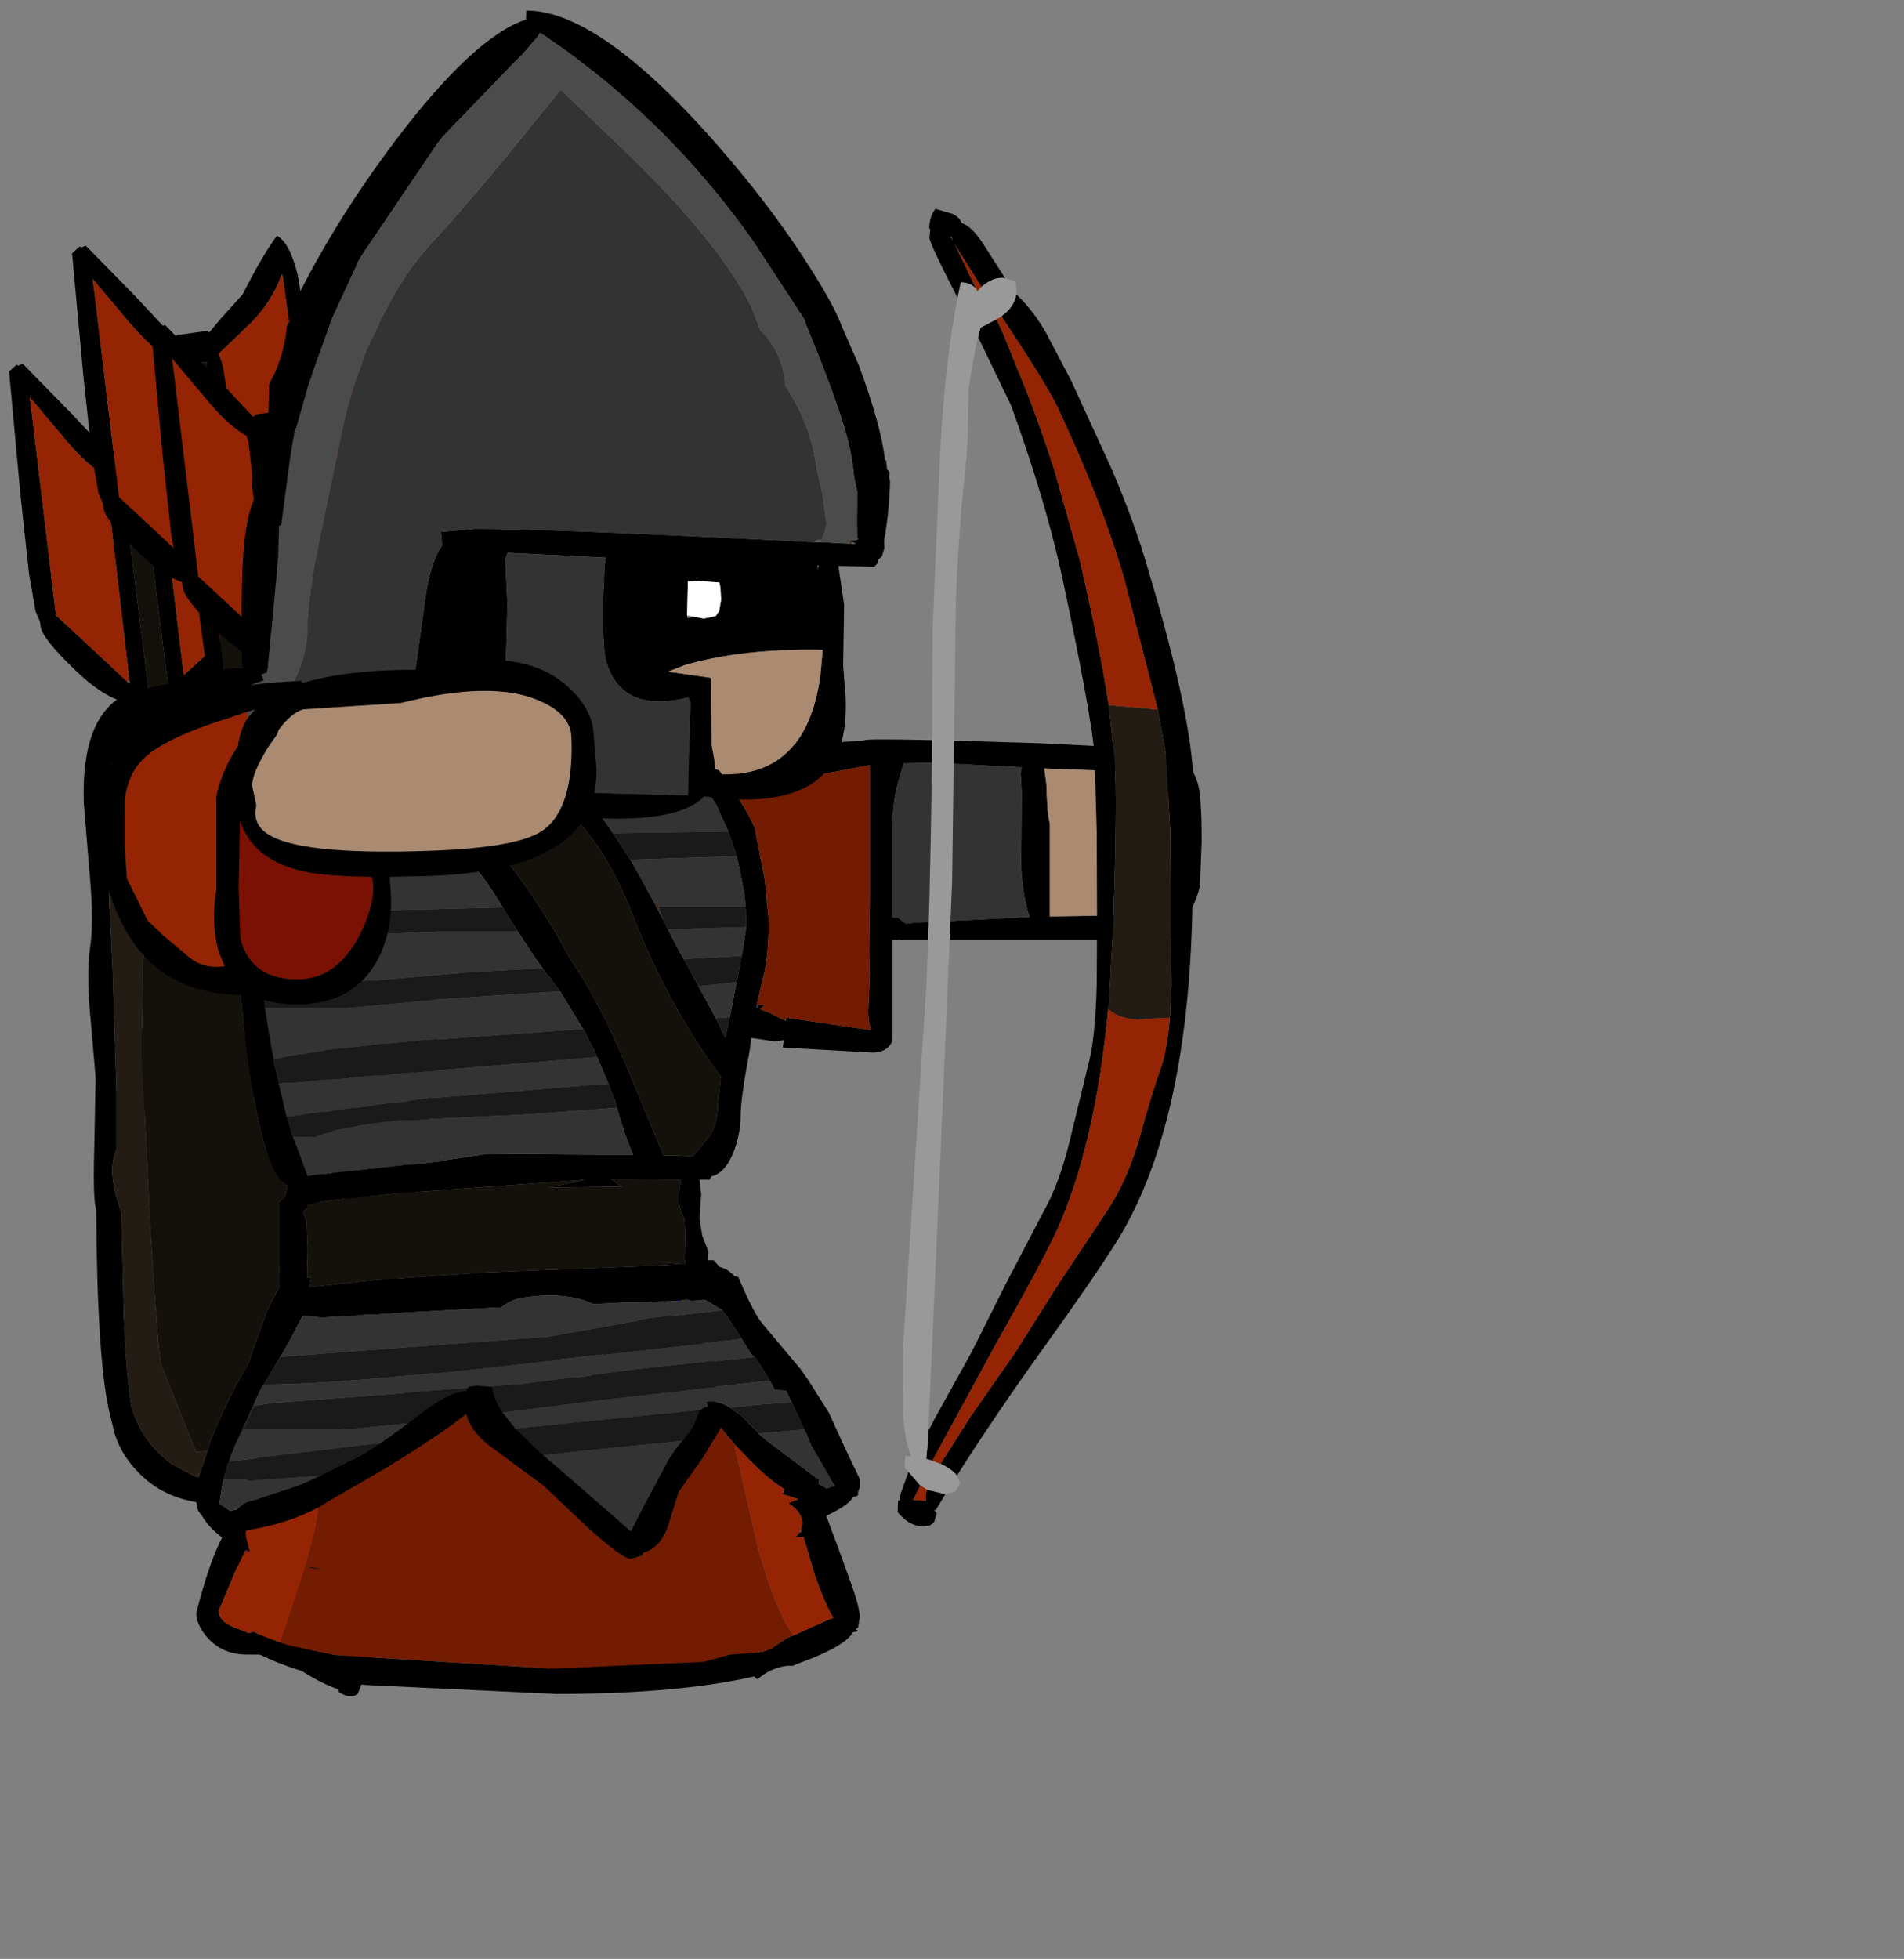 <?xml version="1.0" encoding="UTF-8" standalone="no"?>
<svg xmlns:ffdec="https://www.free-decompiler.com/flash" xmlns:xlink="http://www.w3.org/1999/xlink" ffdec:objectType="frame" height="174.1px" width="169.3px" xmlns="http://www.w3.org/2000/svg">
  <rect width="100%" height="100%" fill="#808080" stroke="none"/>
  <g transform="matrix(1.0, 0.0, 0.0, 1.0, 45.8, 152.85)">
    <use ffdec:characterId="201" height="34.0" transform="matrix(1.0, 0.0, 0.0, 1.0, -24.7, -36.1)" width="46.45" xlink:href="#shape0"/>
    <use ffdec:characterId="202" height="88.5" transform="matrix(-0.738, 0.104, -0.139, -0.99, -13.204, -35.472)" width="27.5" xlink:href="#shape1"/>
    <use ffdec:characterId="202" height="88.5" transform="matrix(-0.738, 0.104, -0.139, -0.99, -7.604, -45.972)" width="27.5" xlink:href="#shape1"/>
    <use ffdec:characterId="202" height="88.5" transform="matrix(-0.738, 0.104, -0.139, -0.99, -0.554, -38.922)" width="27.5" xlink:href="#shape1"/>
    <use ffdec:characterId="203" height="91.55" transform="matrix(1.0, 0.0, 0.0, 1.0, -38.35, -93.85)" width="99.4" xlink:href="#shape2"/>
    <use ffdec:characterId="204" height="71.65" transform="matrix(0.999, 0.026, -0.026, 0.999, -35.022, -152.849)" width="69.5" xlink:href="#shape3"/>
    <use ffdec:characterId="352" height="117.95" transform="matrix(0.992, 0.033, -0.033, 0.992, 36.879, -134.307)" width="25.6" xlink:href="#shape4"/>
    <use ffdec:characterId="207" height="44.45" transform="matrix(-0.036, -0.993, 0.993, -0.036, -36.17, -62.975)" width="30.15" xlink:href="#shape5"/>
  </g>
  <defs>
    <g id="shape0" transform="matrix(1.0, 0.0, 0.0, 1.0, 29.45, 30.75)">
      <path d="M9.0 -1.05 L5.85 -1.1 4.45 -1.1 4.5 -15.45 11.75 -16.5 12.45 -16.6 12.5 -14.45 Q12.55 -13.2 12.95 -11.05 L13.5 -7.7 13.6 -5.2 Q11.5 -5.55 10.65 -4.2 L9.0 -1.4 9.0 -1.05 M-24.4 -1.9 Q-27.7 -5.3 -27.05 -9.25 L-26.75 -11.15 Q-23.95 -10.75 -18.35 -12.85 -13.25 -14.75 -12.4 -15.5 L-12.3 -15.4 -10.45 -13.35 Q-9.0 -11.9 -7.65 -11.35 L-9.6 -10.0 Q-10.1 -9.5 -11.9 -8.3 L-14.2 -6.7 Q-14.7 -6.2 -16.05 -5.45 -17.55 -4.75 -18.0 -4.3 L-18.55 -3.65 Q-19.8 -4.7 -21.7 -4.1 L-23.9 -2.7 -24.35 -1.95 -24.4 -1.9 M10.5 -1.05 L13.2 -2.85 14.0 -0.95 10.5 -1.05 M-24.15 -1.65 L-24.15 -1.85 -21.65 -1.55 -20.0 -1.9 Q-19.95 -1.05 -20.2 0.4 L-20.4 0.9 Q-23.2 -0.7 -24.15 -1.65" fill="#372c22" fill-rule="evenodd" stroke="none"/>
      <path d="M12.95 -26.5 Q12.9 -23.45 13.5 -20.7 13.9 -18.95 14.5 -17.65 14.4 -14.35 15.15 -10.65 16.0 -6.45 16.0 -4.15 L16.0 -2.5 16.2 -2.15 Q17.0 -0.8 17.0 0.1 L16.85 1.0 14.95 1.1 -1.0 1.75 Q-1.45 0.85 -2.25 0.25 L-2.1 0.1 -2.3 -0.65 -2.5 -2.2 Q-2.5 -7.45 -1.75 -12.35 L-2.0 -12.1 Q-3.15 -10.95 -10.25 -6.35 L-13.55 -3.65 Q-15.4 -2.4 -17.55 -2.05 -17.3 -0.3 -18.75 3.05 -19.45 3.55 -20.45 2.85 L-20.45 2.65 Q-22.7 1.9 -26.2 -0.7 -29.15 -3.65 -29.45 -8.95 -29.6 -12.5 -28.75 -14.35 L-28.7 -15.0 -28.6 -15.4 -28.85 -15.65 -28.6 -15.7 -28.15 -17.65 -26.9 -18.3 -26.3 -18.3 -24.75 -18.95 -22.7 -19.4 Q-19.2 -20.1 -17.0 -22.3 L-15.95 -22.65 Q-12.55 -25.45 -9.55 -26.65 -3.2 -29.1 1.3 -24.6 L1.55 -24.35 Q3.4 -28.25 5.9 -29.95 8.6 -31.75 10.8 -29.6 L12.95 -26.5 M9.0 -1.4 L10.65 -4.2 Q11.5 -5.55 13.6 -5.2 L13.5 -7.7 12.95 -11.05 Q12.55 -13.2 12.5 -14.45 L12.45 -16.6 11.75 -16.5 4.5 -15.45 4.45 -1.1 5.85 -1.1 9.0 -1.05 9.05 -1.05 9.35 -1.05 9.0 -1.4 M10.5 -1.05 L14.0 -0.95 13.2 -2.85 10.5 -1.05 M-12.4 -15.5 Q-13.25 -14.75 -18.35 -12.85 -23.95 -10.75 -26.75 -11.15 L-27.05 -9.25 Q-27.7 -5.3 -24.4 -1.9 L-24.15 -1.65 Q-23.2 -0.7 -20.4 0.9 -20.35 0.85 -20.25 0.95 L-20.2 0.4 Q-19.95 -1.05 -20.0 -1.9 L-21.65 -1.55 -24.15 -1.85 Q-24.25 -1.85 -24.35 -1.95 L-23.9 -2.7 -21.7 -4.1 Q-19.8 -4.7 -18.55 -3.65 L-18.0 -4.3 Q-17.55 -4.75 -16.05 -5.45 -14.7 -6.2 -14.2 -6.7 L-11.9 -8.3 Q-10.1 -9.5 -9.6 -10.0 L-7.65 -11.35 Q-9.0 -11.9 -10.45 -13.35 L-12.3 -15.4 -12.35 -15.55 -12.4 -15.5" fill="#000000" fill-rule="evenodd" stroke="none"/>
      <path d="M9.0 -1.05 L9.0 -1.4 9.05 -1.05 9.0 -1.05" fill="#5b6171" fill-rule="evenodd" stroke="none"/>
    </g>
    <g id="shape1" transform="matrix(1.0, 0.0, 0.0, 1.0, 13.75, 44.25)">
      <path d="M-3.2 -19.55 L-3.2 -19.6 -3.25 -23.1 -3.1 -26.95 Q-2.6 -29.85 -0.75 -30.25 3.5 -30.5 3.95 -27.2 L4.25 -22.2 4.25 -19.0 7.75 -18.45 Q7.25 -22.15 4.7 -28.55 L0.3 -39.25 Q-2.05 -35.85 -4.35 -29.4 L-7.7 -19.0 -4.25 -19.25 -3.2 -19.15 -3.15 -19.15 -3.2 -19.55 M1.45 -27.75 L1.25 -28.2 Q-1.95 -26.7 -1.7 -23.4 L-1.25 -20.45 -1.1 -18.75 2.45 -18.75 2.55 -18.85 1.95 -21.9 Q1.55 -24.75 1.75 -27.5 L1.45 -27.75 M5.45 -32.3 Q10.25 -20.5 10.25 -17.85 L10.0 -16.25 Q9.65 -15.75 8.5 -15.75 6.95 -15.75 5.35 -16.75 L4.25 -17.4 4.25 -17.25 3.6 -16.9 3.85 -13.65 3.75 -7.75 3.8 -1.2 3.75 3.5 3.7 13.05 Q6.45 13.4 9.8 16.55 13.25 19.8 13.25 20.9 L13.25 21.35 13.6 22.3 13.75 25.65 13.45 32.75 12.75 43.75 11.75 44.25 11.6 44.15 11.0 44.25 6.05 39.25 2.1 35.05 1.75 35.25 -1.95 35.25 -2.1 35.1 -2.1 35.05 -3.65 36.1 -6.7 38.0 Q-9.9 41.4 -11.75 42.75 -13.15 42.0 -13.55 39.05 L-13.75 34.15 Q-13.25 26.3 -13.25 22.55 -13.9 19.85 -10.6 16.95 -7.4 14.1 -2.85 13.35 L-2.75 4.75 -2.8 -1.45 -2.75 -7.7 -2.9 -13.9 -2.7 -16.75 -2.95 -16.75 -3.1 -16.9 -3.25 -17.55 -5.05 -17.1 -7.0 -16.75 Q-9.3 -16.75 -9.75 -17.85 L-9.75 -19.15 Q-9.75 -22.95 -4.9 -33.75 -1.05 -42.3 0.25 -44.25 1.15 -42.8 5.45 -32.3 M1.85 -16.75 L-0.85 -16.75 -0.65 -13.65 -0.75 -7.75 Q-0.65 -5.45 -0.7 -1.2 L-0.75 3.5 -0.85 15.2 Q-1.0 26.05 -1.35 32.5 L-0.55 32.6 0.2 32.9 0.9 32.75 1.45 32.7 1.3 31.9 1.25 29.4 1.75 4.75 1.7 -1.45 Q1.65 -5.2 1.75 -7.7 L1.6 -13.9 Q1.6 -15.55 1.85 -16.75 M3.85 14.9 L3.65 14.75 3.65 15.2 3.1 32.95 3.25 33.5 Q5.0 34.45 7.05 36.85 L10.75 41.25 10.75 40.15 11.25 21.8 11.25 21.7 8.35 19.05 3.85 14.9 M-11.6 39.2 Q-10.2 37.15 -7.4 35.5 L-2.95 33.1 -3.2 31.9 -3.25 29.4 -2.85 14.85 -5.8 16.35 Q-9.95 18.45 -10.45 21.05 L-10.85 25.4 Q-11.05 28.05 -11.75 29.3 L-11.75 39.05 -11.7 39.3 -11.6 39.2" fill="#000000" fill-rule="evenodd" stroke="none"/>
      <path d="M-3.2 -19.15 L-4.25 -19.25 -7.7 -19.0 -4.35 -29.4 Q-2.05 -35.85 0.3 -39.25 L4.7 -28.55 Q7.25 -22.15 7.75 -18.45 L4.25 -19.0 4.25 -22.2 3.95 -27.2 Q3.5 -30.5 -0.75 -30.25 -2.6 -29.85 -3.1 -26.95 L-3.25 -23.1 -3.2 -19.6 -3.2 -19.55 -3.2 -19.15 M1.45 -27.75 L1.75 -27.5 Q1.55 -24.75 1.95 -21.9 L2.55 -18.85 2.45 -18.75 -1.1 -18.75 -1.25 -20.45 -1.7 -23.4 Q-1.95 -26.7 1.25 -28.2 L1.45 -27.75" fill="#60606c" fill-rule="evenodd" stroke="none"/>
      <path d="M1.85 -16.75 Q1.6 -15.55 1.6 -13.9 L1.75 -7.7 Q1.65 -5.2 1.7 -1.45 L1.75 4.75 1.25 29.4 1.3 31.9 1.45 32.7 0.9 32.75 0.2 32.9 -0.55 32.6 -1.35 32.5 Q-1.0 26.05 -0.85 15.2 L-0.75 3.5 -0.7 -1.2 Q-0.65 -5.45 -0.75 -7.75 L-0.65 -13.65 -0.85 -16.75 1.85 -16.75" fill="#14100c" fill-rule="evenodd" stroke="none"/>
      <path d="M3.65 15.2 L3.85 14.9 8.35 19.05 11.25 21.7 11.25 21.8 10.75 40.15 10.75 41.25 7.05 36.85 Q5.0 34.45 3.25 33.5 L3.1 32.95 3.65 15.2 M-11.75 39.05 L-11.75 29.3 Q-11.05 28.05 -10.85 25.4 L-10.45 21.05 Q-9.95 18.45 -5.8 16.35 L-2.85 14.85 -3.25 29.4 -3.2 31.9 -2.95 33.1 -7.4 35.5 Q-10.2 37.15 -11.6 39.2 L-11.75 39.05" fill="#942403" fill-rule="evenodd" stroke="none"/>
    </g>
    <g id="shape2" transform="matrix(1.0, 0.0, 0.0, 1.0, 44.4, 39.55)">
      <path d="M18.05 -8.1 L25.6 -7.0 Q25.35 -7.75 25.35 -8.7 L25.5 -12.1 Q25.4 -13.25 25.45 -15.55 L25.5 -18.5 25.5 -30.55 21.55 -29.8 19.05 -29.35 17.6 -29.4 17.6 -29.5 17.55 -29.55 17.55 -29.5 12.2 -29.5 Q14.0 -27.75 15.25 -25.0 L16.15 -20.35 16.5 -16.75 Q16.5 -13.75 16.05 -11.85 L15.45 -9.3 15.4 -9.0 15.55 -8.95 15.55 -9.25 16.15 -9.25 15.75 -8.85 16.65 -8.5 17.95 -7.85 18.0 -7.8 18.05 -8.1 M28.0 -29.0 Q27.5 -27.15 27.5 -24.85 L27.5 -17.0 28.0 -17.0 28.7 -16.45 29.45 -16.55 39.7 -17.05 Q39.1 -18.8 38.95 -21.5 L39.0 -28.1 38.9 -29.85 39.0 -30.35 31.15 -30.75 28.5 -30.7 28.0 -29.0 M12.9 -24.65 L12.8 -24.9 11.85 -27.0 Q10.45 -29.35 8.75 -29.35 L7.2 -29.35 7.0 -29.35 6.6 -29.35 -1.45 -29.15 Q0.2 -27.8 2.0 -25.45 L2.65 -24.5 3.25 -23.6 4.2 -22.15 5.05 -20.65 6.25 -18.45 6.3 -18.35 6.45 -18.05 7.3 -16.45 8.05 -14.95 8.45 -14.2 8.5 -14.1 8.55 -14.0 8.95 -13.3 9.45 -12.4 10.1 -11.2 10.25 -10.9 11.8 -8.05 12.0 -7.65 12.65 -6.3 12.95 -7.7 13.05 -8.15 13.55 -10.75 13.65 -11.25 14.1 -13.6 14.25 -14.4 14.5 -16.15 14.5 -16.75 14.45 -18.0 14.35 -19.0 13.95 -21.15 13.65 -22.45 13.05 -24.25 12.9 -24.65 M8.9 -31.6 L10.8 -31.8 17.15 -32.2 17.25 -32.35 19.1 -32.3 25.0 -32.75 Q25.0 -33.0 40.5 -32.5 L51.55 -31.95 51.55 -31.55 Q53.9 -31.65 54.7 -28.75 55.0 -27.55 55.0 -23.75 L54.85 -19.85 Q54.4 -17.7 52.55 -15.5 L52.6 -15.1 52.0 -15.0 28.3 -15.0 28.2 -15.05 27.5 -15.0 27.5 -6.1 27.45 -6.05 27.5 -6.0 Q27.0 -5.0 25.75 -5.0 L17.75 -5.45 17.85 -6.1 17.0 -6.0 14.95 -6.3 14.8 -5.1 Q14.0 -1.0 14.0 0.8 14.0 2.05 13.45 3.65 12.7 5.7 11.4 6.0 L11.25 6.3 10.35 6.3 10.5 7.6 10.35 9.75 10.6 11.3 11.15 12.7 11.1 13.45 11.6 13.45 12.15 14.05 Q12.9 14.25 13.45 14.85 L13.8 14.95 Q15.15 18.15 15.95 19.1 L19.35 23.15 19.8 23.8 19.95 24.0 21.85 27.0 23.4 30.4 24.6 32.9 24.6 33.65 24.45 34.05 24.45 34.3 Q24.4 34.45 24.0 34.5 23.6 35.25 21.65 36.15 L21.65 36.25 22.6 38.8 23.85 42.25 Q24.6 44.35 24.6 45.15 L24.45 46.1 24.2 46.25 Q24.75 46.45 24.0 46.5 23.3 47.8 19.1 49.3 L18.65 49.5 18.1 49.5 Q16.65 49.7 15.5 50.7 L15.2 50.45 Q8.35 52.0 -2.4 52.0 L-19.4 51.2 Q-24.85 50.4 -28.75 48.5 L-29.9 48.5 Q-32.05 48.5 -33.4 47.0 -34.4 45.85 -34.4 44.8 -33.25 40.3 -32.1 38.1 -33.3 37.2 -33.9 36.15 L-34.25 35.7 -34.4 34.95 Q-37.6 34.4 -39.6 32.25 -41.0 30.85 -41.65 28.9 L-42.05 27.25 Q-43.2 22.9 -43.3 8.95 L-43.35 8.75 Q-43.6 7.7 -43.45 2.7 L-43.35 -2.8 -43.85 -8.6 Q-44.15 -11.9 -43.85 -14.3 -43.5 -16.5 -43.85 -20.5 L-44.4 -27.2 Q-44.65 -35.0 -40.55 -36.9 L-40.6 -37.0 -31.65 -38.85 Q-19.9 -40.9 -18.75 -36.75 L-18.5 -34.1 -18.4 -32.8 Q-18.0 -32.15 -18.0 -31.35 L-18.0 -30.95 Q-11.95 -31.85 -3.0 -31.25 3.75 -32.85 7.5 -32.0 L8.9 -31.6 M17.55 -29.9 L17.55 -30.0 17.55 -29.9 M1.25 -4.6 L1.15 -4.85 0.05 -7.05 0.0 -7.1 -2.05 -10.45 -2.85 -11.5 -2.9 -11.6 -3.25 -12.0 -3.6 -12.5 -4.35 -13.55 -5.8 -15.75 -5.95 -16.0 -7.05 -17.7 -7.15 -17.9 -8.2 -19.6 -8.3 -19.7 -8.5 -20.05 -9.85 -21.8 -9.9 -21.85 -10.0 -21.9 -10.05 -22.0 -11.95 -23.95 -12.15 -24.15 Q-14.3 -26.15 -16.85 -27.7 L-17.55 -28.1 -19.75 -27.85 -23.35 -27.25 Q-24.9 -26.8 -26.85 -24.75 L-27.85 -23.45 -28.25 -22.8 -28.6 -21.95 -28.8 -21.45 -28.95 -20.5 -29.0 -18.9 -29.0 -17.95 -29.0 -17.35 -28.9 -15.5 -28.9 -15.05 -28.8 -13.9 -28.55 -11.2 -28.5 -10.55 -28.3 -9.0 -27.9 -6.5 -27.85 -6.35 -27.85 -6.15 -27.75 -5.7 -27.7 -5.3 -27.5 -4.35 -27.45 -4.0 -27.05 -2.25 -26.35 0.7 -26.3 0.75 -25.8 2.5 -25.65 2.85 -24.5 6.0 -24.1 5.9 -16.0 5.0 -15.15 4.95 -13.85 4.8 -12.65 4.65 -12.5 4.6 -8.5 4.0 4.45 4.1 Q3.9 2.85 3.3 0.9 L3.0 -0.1 2.8 -0.85 2.75 -0.9 2.5 -1.55 2.45 -1.7 2.25 -2.25 1.25 -4.6 M12.25 -2.85 Q7.55 -9.2 4.5 -17.0 1.8 -23.95 -1.95 -26.95 L-4.15 -28.45 -4.75 -29.0 -11.65 -28.6 -14.15 -28.4 Q-7.45 -25.0 -1.1 -13.25 1.3 -9.8 3.75 -4.05 L7.15 4.15 8.45 4.15 9.75 4.25 10.75 3.0 Q12.0 1.8 12.0 -0.6 L12.25 -2.85 M41.0 -30.25 L41.2 -28.8 Q41.25 -26.15 41.5 -25.35 L41.5 -17.1 51.3 -17.25 51.6 -17.3 52.25 -20.05 53.0 -23.4 53.0 -24.35 Q52.85 -26.45 52.1 -27.9 51.45 -29.15 50.35 -29.9 L41.0 -30.25 M-24.2 15.0 L-24.35 15.85 -18.4 15.2 -9.05 14.55 7.55 13.9 7.55 13.7 8.7 13.8 9.15 13.8 9.1 13.75 8.95 13.0 9.1 13.0 9.05 10.55 9.0 9.75 Q8.5 8.85 8.5 7.75 L8.5 7.65 8.7 6.3 2.45 6.25 3.3 6.8 3.5 6.9 -3.05 7.0 0.2 6.3 -3.1 6.55 -3.2 6.55 -16.5 7.5 -22.1 8.1 -22.55 8.15 -24.55 8.5 -24.5 8.8 -24.8 9.05 -24.9 9.15 -24.6 10.0 -24.5 12.35 -24.55 15.0 -24.5 15.0 -24.2 15.0 M7.65 17.1 L7.2 17.1 7.1 17.1 6.4 17.15 4.8 17.2 3.85 17.2 0.9 17.35 Q-1.4 16.25 -5.1 16.75 -6.5 16.9 -7.45 17.8 L-7.4 17.65 -7.5 17.65 -15.8 18.1 -18.8 18.3 -19.3 18.3 -19.4 18.3 -20.35 18.4 -20.45 18.4 -20.65 18.4 -23.2 18.55 -24.95 18.4 -25.8 20.05 -26.45 21.25 -26.75 21.75 -26.95 22.05 -27.75 23.45 -28.4 24.5 -28.6 24.8 -28.8 25.2 -30.95 29.9 -31.2 30.6 -31.25 30.65 -31.4 31.15 -31.5 31.35 -32.0 33.0 -32.05 33.25 -32.1 33.5 -32.35 35.1 -32.3 35.1 -31.45 35.7 -31.4 35.75 -30.75 35.6 Q-30.4 35.1 -29.55 34.85 L-29.1 34.75 -27.8 34.3 -25.95 33.7 -24.85 33.3 -23.25 32.55 -19.6 30.75 -18.05 29.75 -16.3 28.5 -15.1 27.6 -14.7 27.3 -14.05 26.8 Q-11.6 25.05 -10.4 25.1 L-10.3 24.85 -10.15 24.7 -9.4 24.6 -8.3 24.7 -8.1 24.75 -7.95 25.45 -7.55 26.4 -7.4 26.6 -7.2 26.95 -6.0 28.45 -3.95 30.45 -2.3 31.85 4.25 37.55 5.2 35.65 7.3 31.75 Q7.65 31.0 8.45 29.95 L8.9 29.45 9.75 28.3 10.3 27.0 10.3 26.95 10.4 26.8 Q10.65 26.55 11.1 26.45 L11.0 26.05 Q12.0 25.9 13.1 26.55 L13.05 26.55 13.9 27.15 14.0 27.25 14.15 27.35 15.6 28.85 15.8 29.05 16.4 29.55 21.0 33.0 20.95 33.35 Q21.4 33.55 21.65 33.75 L22.35 33.5 20.3 29.95 19.8 28.75 19.75 28.75 19.7 28.6 19.65 28.5 18.9 26.85 18.7 26.45 18.55 26.1 18.05 25.05 17.35 25.0 17.05 25.0 16.6 24.15 16.55 24.15 16.45 23.9 15.7 22.7 15.25 22.05 14.95 21.8 14.1 20.45 12.95 18.65 12.4 17.95 12.4 17.9 10.9 17.0 9.55 17.05 9.25 16.95 8.55 17.05 8.25 17.05 7.65 17.1 M19.05 34.65 L17.75 34.25 17.9 33.8 Q16.4 32.9 14.45 30.85 L13.5 29.85 12.25 28.35 10.65 31.0 8.5 34.05 7.55 37.1 Q6.85 39.05 5.35 39.45 L5.25 39.7 4.25 40.0 Q3.5 40.0 0.35 37.15 L-3.5 33.5 -8.45 29.85 Q-10.05 28.55 -10.4 27.1 -12.2 28.65 -17.75 32.05 L-22.6 34.85 -23.5 35.4 Q-26.3 36.9 -29.9 37.45 L-29.85 37.5 -30.0 37.5 -30.0 37.55 -30.0 37.95 -29.65 39.35 -30.05 39.2 -30.05 39.25 -30.9 41.05 -32.4 44.6 Q-32.4 45.6 -30.85 46.15 L-29.7 46.6 -29.3 46.45 -29.2 46.5 -28.6 46.8 -26.9 47.45 -26.1 47.7 -22.3 48.5 -22.0 48.55 -2.65 49.75 10.7 49.15 13.1 48.5 15.35 48.35 16.15 48.2 16.75 47.95 18.1 47.05 Q18.3 46.95 18.65 46.8 L18.7 46.8 20.7 45.9 Q21.65 45.45 22.25 45.25 21.5 44.0 20.6 41.45 L19.6 38.05 18.85 38.1 19.25 37.65 19.4 37.6 19.4 37.55 19.35 37.45 19.5 36.9 Q19.5 35.85 18.25 35.05 L18.2 35.05 18.75 34.85 18.8 34.8 19.0 34.75 19.1 34.7 19.05 34.65 M-24.7 40.7 L-24.1 40.75 -22.9 40.95 -23.35 40.9 -23.95 40.85 -24.7 40.7 -25.1 40.65 -25.05 40.65 -24.7 40.7 M-39.35 -34.65 L-39.35 -34.6 -39.55 -34.3 -39.65 -34.15 -39.8 -34.0 -40.45 -33.35 Q-42.05 -31.9 -42.05 -29.75 L-42.1 -26.75 -42.25 -23.75 -42.15 -18.55 -41.85 -12.7 -41.5 -1.5 -41.5 3.65 Q-42.2 5.15 -41.55 7.7 L-41.05 9.3 -41.0 11.65 -40.85 18.35 Q-40.55 24.65 -40.15 26.45 L-40.15 26.55 -40.1 26.7 -40.05 26.8 Q-39.2 29.6 -36.6 31.55 L-34.55 32.65 -34.2 32.75 -34.1 32.45 -33.4 30.4 -33.2 29.7 Q-32.35 27.5 -30.9 24.65 L-29.7 22.5 -29.4 21.55 -28.0 17.7 -27.05 15.95 -27.05 14.7 -27.0 13.75 -27.0 8.25 -26.5 7.8 -26.3 6.85 Q-28.6 5.55 -30.0 -5.9 -30.75 -12.35 -31.0 -18.9 -31.0 -24.25 -28.4 -26.75 -25.7 -29.3 -20.5 -30.5 L-20.5 -31.1 -20.45 -31.9 -20.5 -31.9 -20.65 -33.9 Q-20.55 -35.6 -20.7 -36.2 -21.1 -37.65 -23.75 -37.55 L-35.85 -35.9 -39.25 -34.95 -39.35 -34.65 M-6.35 -27.15 L-6.35 -27.2 -6.1 -27.15 -6.35 -27.15" fill="#000000" fill-rule="evenodd" stroke="none"/>
      <path d="M7.2 -29.35 L7.0 -29.25 7.0 -29.35 7.2 -29.35 M7.3 -16.45 L6.45 -18.05 6.45 -18.35 6.45 -18.7 6.45 -18.8 6.5 -18.75 6.55 -18.45 6.6 -18.45 6.7 -18.0 7.05 -16.95 7.3 -16.45" fill="#372c22" fill-rule="evenodd" stroke="none"/>
      <path d="M6.45 -18.05 L6.3 -18.35 6.45 -18.35 6.45 -18.05 M-12.5 4.6 L-12.65 4.65 -12.6 4.15 -12.5 4.6 M-34.55 32.65 L-36.6 31.55 Q-39.2 29.6 -40.05 26.8 L-40.1 26.7 -40.15 26.55 -40.15 26.45 Q-40.55 24.65 -40.85 18.35 L-41.0 11.65 -41.05 9.3 -41.55 7.7 Q-42.2 5.15 -41.5 3.65 L-41.5 -1.5 -41.85 -12.7 -42.15 -18.55 -42.25 -23.75 -42.1 -26.75 -42.05 -29.75 Q-42.05 -31.9 -40.45 -33.35 L-39.8 -34.0 -39.65 -34.15 -39.55 -34.3 -39.35 -34.6 -39.35 -34.65 Q-38.3 -34.25 -38.1 -33.45 L-38.45 -27.4 -38.9 -19.2 -39.15 -12.15 -39.25 -5.1 -38.5 10.25 Q-37.8 21.65 -37.5 22.8 L-34.4 30.5 -33.4 30.4 -34.1 32.45 -34.55 32.65" fill="#221c15" fill-rule="evenodd" stroke="none"/>
      <path d="M12.25 -2.85 L12.0 -0.6 Q12.0 1.8 10.75 3.0 L9.75 4.25 8.45 4.15 7.15 4.15 3.75 -4.05 Q1.3 -9.8 -1.1 -13.25 -7.45 -25.0 -14.15 -28.4 L-11.65 -28.6 -4.75 -29.0 -4.15 -28.45 -1.95 -26.95 Q1.8 -23.95 4.5 -17.0 7.55 -9.2 12.25 -2.85 M-24.55 15.0 L-24.5 12.35 -24.6 10.0 -24.9 9.15 -24.8 9.05 -24.5 8.8 -24.55 8.5 -22.55 8.15 -22.1 8.1 -16.5 7.5 -3.2 6.55 -3.1 6.55 0.2 6.3 -3.05 7.0 3.5 6.9 3.3 6.8 2.45 6.25 8.7 6.3 8.5 7.65 8.5 7.75 Q8.5 8.85 9.0 9.75 L9.05 10.55 9.1 13.0 8.95 13.0 9.1 13.75 9.15 13.8 8.7 13.8 7.55 13.7 7.55 13.9 -9.05 14.55 -18.4 15.2 -24.35 15.85 -24.2 15.0 -24.55 15.0 M-39.35 -34.65 L-39.25 -34.95 -35.85 -35.9 -23.75 -37.55 Q-21.1 -37.65 -20.7 -36.2 -20.55 -35.6 -20.65 -33.9 L-20.5 -31.9 -20.45 -31.9 -20.5 -31.1 -20.5 -30.5 Q-25.7 -29.3 -28.4 -26.75 -31.0 -24.25 -31.0 -18.9 -30.75 -12.35 -30.0 -5.9 -28.6 5.55 -26.3 6.85 L-26.5 7.8 -27.0 8.25 -27.0 13.75 -27.05 14.7 -27.05 15.95 -28.0 17.7 -29.4 21.55 -29.7 22.5 -30.9 24.65 Q-32.35 27.5 -33.2 29.7 L-33.4 30.4 -34.4 30.5 -37.5 22.8 Q-37.8 21.65 -38.5 10.25 L-39.25 -5.1 -39.15 -12.15 -38.9 -19.2 -38.45 -27.4 -38.1 -33.45 Q-38.3 -34.25 -39.35 -34.65 M-6.35 -27.15 L-6.1 -27.15 -6.35 -27.2 -6.35 -27.15" fill="#14100c" fill-rule="evenodd" stroke="none"/>
      <path d="M-34.1 32.45 L-34.2 32.75 -34.55 32.65 -34.1 32.45" fill="#221f1c" fill-rule="evenodd" stroke="none"/>
      <path d="M7.1 17.1 L7.1 17.15 6.4 17.15 7.1 17.1" fill="#332e28" fill-rule="evenodd" stroke="none"/>
      <path d="M8.25 17.05 L8.55 17.05 8.35 17.15 8.25 17.05" fill="#0033ff" fill-rule="evenodd" stroke="none"/>
      <path d="M7.1 17.1 L7.2 17.1 7.65 17.1 7.2 17.4 7.1 17.15 7.1 17.1 M19.0 34.75 L19.05 34.65 19.1 34.7 19.0 34.75" fill="#2c262d" fill-rule="evenodd" stroke="none"/>
      <path d="M7.0 -29.25 L6.6 -29.35 7.0 -29.35 7.0 -29.25 M-31.25 30.65 L-31.2 30.6 -30.95 29.9 -28.8 25.2 -29.0 25.6 -29.2 26.25 -29.25 26.4 -29.5 27.0 -30.2 28.5 -30.3 28.75 -30.45 29.0 -30.9 29.95 -31.2 30.6 -31.25 30.65 M-19.4 18.3 L-19.3 18.3 -19.4 18.35 -19.4 18.3 M-7.5 17.65 L-7.4 17.65 -7.45 17.8 -7.5 17.65" fill="#1c181d" fill-rule="evenodd" stroke="none"/>
      <path d="M15.45 -9.3 L15.55 -9.25 15.55 -8.95 15.4 -9.0 15.45 -9.3" fill="#331a4d" fill-rule="evenodd" stroke="none"/>
      <path d="M19.25 37.65 L19.35 37.45 19.4 37.55 19.4 37.6 19.25 37.65 M-29.65 39.35 L-29.65 39.4 -30.05 39.25 -30.05 39.2 -29.65 39.35" fill="#663399" fill-rule="evenodd" stroke="none"/>
      <path d="M28.0 -29.0 L28.5 -30.7 31.15 -30.75 39.0 -30.35 38.9 -29.85 39.0 -28.1 38.95 -21.5 Q39.1 -18.8 39.7 -17.05 L29.45 -16.55 28.7 -16.45 28.0 -17.0 27.5 -17.0 27.5 -24.85 Q27.5 -27.15 28.0 -29.0 M7.2 -29.35 L8.75 -29.35 Q10.45 -29.35 11.85 -27.0 L12.8 -24.9 12.9 -24.65 2.65 -24.5 2.0 -25.45 Q0.2 -27.8 -1.45 -29.15 L6.6 -29.35 7.0 -29.25 7.2 -29.35 M13.65 -22.45 L13.95 -21.15 14.35 -19.0 14.45 -18.0 6.7 -18.0 6.6 -18.45 6.5 -18.75 6.45 -18.8 6.45 -18.7 6.45 -18.35 6.3 -18.35 6.25 -18.45 5.05 -20.65 4.2 -22.15 13.65 -22.45 M14.5 -16.15 L14.25 -14.4 14.1 -13.6 8.95 -13.3 8.55 -14.0 8.55 -14.1 8.5 -14.1 8.45 -14.2 8.05 -14.95 7.3 -16.45 7.05 -16.95 7.55 -15.95 14.5 -16.15 M13.65 -11.25 L13.55 -10.75 13.05 -8.15 11.8 -8.05 10.25 -10.9 13.65 -11.25 M0.0 -7.1 L-15.25 -6.0 Q-23.95 -5.25 -27.5 -4.35 L-27.7 -5.3 -27.75 -5.7 -27.85 -6.15 -27.85 -6.35 -27.85 -6.5 -27.9 -6.5 -28.3 -9.0 -21.0 -9.0 -14.15 -9.65 -2.05 -10.45 0.0 -7.1 M-27.05 -2.25 L1.25 -4.6 2.25 -2.25 -13.5 -0.95 -26.35 0.7 -27.05 -2.25 M3.0 -0.1 L3.3 0.9 Q3.9 2.85 4.45 4.1 L-8.5 4.0 -12.5 4.6 -12.6 4.15 -12.65 4.65 -13.85 4.8 -15.15 4.95 -16.0 5.0 -24.1 5.9 -24.5 6.0 -25.65 2.85 -25.8 2.5 -24.0 2.5 Q-20.15 1.2 -15.75 1.0 L-5.0 0.5 3.0 -0.1 M7.1 17.15 L7.2 17.4 7.65 17.1 8.25 17.05 8.35 17.15 8.55 17.05 9.25 16.95 9.55 17.05 10.9 17.0 12.4 17.9 5.85 18.65 -3.1 20.25 -23.1 21.75 -26.95 22.05 -26.75 21.75 -26.45 21.25 -25.8 20.05 -24.95 18.4 -23.2 18.55 -20.65 18.4 -20.45 18.4 -20.35 18.4 -19.4 18.3 -19.4 18.35 -19.3 18.3 -18.8 18.3 -15.8 18.1 -7.5 17.65 -7.45 17.8 Q-6.5 16.9 -5.1 16.75 -1.4 16.25 0.9 17.35 L3.85 17.2 4.8 17.2 6.4 17.15 7.1 17.15 M14.1 20.45 L14.95 21.8 15.25 22.05 5.0 23.15 -5.5 24.5 -8.3 24.7 -9.4 24.6 -10.15 24.7 -10.3 24.85 -27.7 26.15 -29.25 26.4 -29.2 26.25 -29.0 25.6 -28.8 25.2 -28.6 24.8 -28.4 24.5 Q-21.15 24.5 -3.35 22.4 L14.1 20.45 M16.6 24.15 L17.05 25.0 17.35 25.0 18.05 25.05 18.55 26.1 16.0 26.25 13.1 26.55 Q12.0 25.9 11.0 26.05 L11.1 26.45 Q10.65 26.55 10.4 26.8 L-6.0 28.45 -7.2 26.95 1.55 25.85 16.6 24.15 M19.65 28.5 L19.7 28.6 19.75 28.75 19.8 28.75 20.3 29.95 22.35 33.5 21.65 33.75 Q21.4 33.55 20.95 33.35 L21.0 33.0 16.4 29.55 15.8 29.05 15.6 28.85 19.65 28.5 M8.9 29.45 L8.45 29.95 Q7.65 31.0 7.3 31.75 L5.2 35.65 4.25 37.55 -2.3 31.85 -3.95 30.45 -3.6 30.75 -0.05 30.35 8.9 29.45 M-15.1 27.6 L-16.3 28.5 -18.05 29.75 -31.5 31.35 -31.4 31.15 -31.25 30.65 -31.2 30.6 -30.9 29.95 -30.45 29.0 -30.3 28.75 -30.2 28.5 -21.5 28.5 -15.55 27.9 -15.1 27.6 M-23.25 32.55 L-24.85 33.3 -25.95 33.7 -27.8 34.3 -29.1 34.75 -29.55 34.85 Q-30.4 35.1 -30.75 35.6 L-31.4 35.75 -31.45 35.7 -32.3 35.1 -32.35 35.1 -32.1 33.5 -32.05 33.25 -32.0 33.0 -29.5 33.0 -23.25 32.55 M-27.85 -23.45 L-26.85 -24.75 Q-24.9 -26.8 -23.35 -27.25 L-19.75 -27.85 -17.55 -28.1 -16.85 -27.7 Q-14.3 -26.15 -12.15 -24.15 L-25.9 -23.6 -27.85 -23.45 M-9.85 -21.8 L-8.5 -20.05 -8.3 -19.7 -8.2 -19.6 -7.15 -17.9 -13.0 -17.75 -28.6 -17.4 -29.0 -17.35 -29.0 -17.95 -29.0 -18.9 -28.95 -20.5 -28.8 -21.45 -28.6 -21.95 -28.75 -21.5 -24.0 -21.5 -9.85 -21.8 M-5.8 -15.75 L-4.35 -13.55 -3.6 -12.5 -10.05 -12.15 -28.5 -10.55 -28.55 -11.2 -28.8 -13.9 -28.9 -15.05 -12.85 -15.75 -5.8 -15.75" fill="#333333" fill-rule="evenodd" stroke="none"/>
      <path d="M2.65 -24.5 L12.9 -24.65 13.05 -24.25 13.65 -22.45 4.2 -22.15 3.25 -23.6 2.65 -24.5 M14.45 -18.0 L14.5 -16.75 14.5 -16.15 7.55 -15.95 7.05 -16.95 6.7 -18.0 14.45 -18.0 M14.1 -13.6 L13.65 -11.25 10.25 -10.9 10.1 -11.2 9.45 -12.4 8.95 -13.3 14.1 -13.6 M13.05 -8.15 L12.95 -7.7 12.65 -6.3 12.0 -7.65 11.8 -8.05 13.05 -8.15 M8.55 -14.0 L8.5 -14.1 8.55 -14.1 8.55 -14.0 M6.5 -18.75 L6.6 -18.45 6.55 -18.45 6.5 -18.75 M0.0 -7.1 L0.05 -7.05 1.15 -4.85 1.25 -4.6 -27.05 -2.25 -27.45 -4.0 -27.5 -4.35 Q-23.95 -5.25 -15.25 -6.0 L0.0 -7.1 M2.25 -2.25 L2.45 -1.7 2.5 -1.55 2.75 -0.9 2.8 -0.85 3.0 -0.1 -5.0 0.5 -15.75 1.0 Q-20.15 1.2 -24.0 2.5 L-25.8 2.5 -26.3 0.75 -26.35 0.7 -13.5 -0.95 2.25 -2.25 M12.95 -7.7 L12.0 -7.65 12.95 -7.7 M12.4 17.9 L12.4 17.95 12.95 18.65 14.1 20.45 -3.35 22.4 Q-21.15 24.5 -28.4 24.5 L-27.75 23.45 -26.95 22.05 -23.1 21.75 -3.1 20.25 5.85 18.65 12.4 17.9 M15.25 22.05 L15.7 22.7 16.45 23.9 16.55 24.15 16.6 24.15 1.55 25.85 -7.2 26.95 -7.4 26.6 -7.55 26.4 -7.95 25.45 -8.1 24.75 -8.3 24.7 -5.5 24.5 5.0 23.15 15.25 22.05 M18.55 26.1 L18.7 26.45 18.9 26.85 19.65 28.5 15.6 28.85 14.15 27.35 14.0 27.25 13.9 27.15 13.05 26.55 13.1 26.55 16.0 26.25 18.55 26.1 M19.7 28.6 L19.75 28.75 19.8 28.75 19.75 28.75 19.7 28.6 M10.4 26.8 L10.3 26.95 10.3 27.0 9.75 28.3 8.9 29.45 -0.05 30.35 -3.6 30.75 -3.95 30.45 -6.0 28.45 10.4 26.8 M-10.3 24.85 L-10.4 25.1 Q-11.6 25.05 -14.05 26.8 L-14.7 27.3 -15.1 27.6 -15.55 27.9 -21.5 28.5 -30.2 28.5 -29.5 27.0 -29.25 26.4 -27.7 26.15 -10.3 24.85 M-18.05 29.75 L-19.6 30.75 -23.25 32.55 -29.5 33.0 -32.0 33.0 -31.5 31.35 -18.05 29.75 M16.55 24.15 L16.45 24.15 16.45 23.9 16.45 24.15 16.55 24.15 M-27.85 -23.45 L-25.9 -23.6 -12.15 -24.15 -11.95 -23.95 -10.05 -22.0 -10.0 -21.9 -9.9 -21.85 -9.85 -21.8 -24.0 -21.5 -28.75 -21.5 -28.6 -21.95 -28.25 -22.8 -27.85 -23.45 M-7.15 -17.9 L-7.05 -17.7 -5.95 -16.0 -5.8 -15.75 -12.85 -15.75 -28.9 -15.05 -28.9 -15.5 -29.0 -17.35 -28.6 -17.4 -13.0 -17.75 -7.15 -17.9 M-3.6 -12.5 L-3.25 -12.0 -2.9 -11.6 -2.85 -11.5 -2.05 -10.45 -14.15 -9.65 -21.0 -9.0 -28.3 -9.0 -28.5 -10.55 -10.05 -12.15 -3.6 -12.5 M-27.9 -6.5 L-27.85 -6.5 -27.85 -6.35 -27.9 -6.5 M-10.05 -22.0 L-10.3 -21.8 -9.9 -21.85 -10.3 -21.8 -10.05 -22.0 M-20.75 30.5 L-20.85 30.55 -20.85 30.5 -20.75 30.5 -20.85 30.5 -20.85 30.55 -20.75 30.5" fill="#1a1a1a" fill-rule="evenodd" stroke="none"/>
      <path d="M41.0 -30.25 L50.35 -29.9 Q51.45 -29.15 52.1 -27.9 52.85 -26.45 53.0 -24.35 L53.0 -23.4 52.25 -20.05 51.6 -17.3 51.3 -17.25 41.5 -17.1 41.5 -25.35 Q41.25 -26.15 41.2 -28.8 L41.0 -30.25" fill="#aa8a71" fill-rule="evenodd" stroke="none"/>
      <path d="M13.5 29.85 L14.45 30.85 Q16.4 32.9 17.9 33.8 L17.75 34.25 19.05 34.65 19.0 34.75 18.8 34.8 18.75 34.85 18.2 35.05 18.25 35.05 Q19.5 35.85 19.5 36.9 L19.35 37.45 19.25 37.65 18.85 38.1 19.6 38.05 20.6 41.45 Q21.5 44.0 22.25 45.25 21.65 45.45 20.7 45.9 L18.7 46.8 Q17.15 44.7 15.55 39.05 L13.5 30.1 13.5 29.85 M-23.5 35.4 L-23.5 35.5 Q-23.5 36.5 -24.7 40.7 L-25.4 42.85 -26.9 47.45 -28.6 46.8 -29.2 46.5 -29.3 46.45 -29.7 46.6 -30.85 46.15 Q-32.4 45.6 -32.4 44.6 L-30.9 41.05 -30.05 39.25 -29.65 39.4 -29.65 39.35 -30.0 37.95 -30.0 37.55 -30.0 37.5 -29.85 37.5 -29.9 37.45 Q-26.3 36.9 -23.5 35.4 M-24.7 40.7 L-25.05 40.65 -25.1 40.65 -24.7 40.7" fill="#942403" fill-rule="evenodd" stroke="none"/>
      <path d="M17.6 -29.4 L19.05 -29.35 21.55 -29.8 25.5 -30.55 25.5 -18.5 25.45 -15.55 Q25.4 -13.25 25.5 -12.1 L25.35 -8.7 Q25.35 -7.75 25.6 -7.0 L18.05 -8.1 17.95 -7.85 16.65 -8.5 15.75 -8.85 16.15 -9.25 15.55 -9.25 15.45 -9.3 16.05 -11.85 Q16.5 -13.75 16.5 -16.75 L16.15 -20.35 15.25 -25.0 Q14.0 -27.75 12.2 -29.5 L17.55 -29.5 17.6 -29.4 M13.5 29.85 L13.5 30.1 15.55 39.05 Q17.15 44.7 18.7 46.8 L18.65 46.8 Q18.3 46.95 18.1 47.05 L16.75 47.95 16.15 48.2 15.35 48.35 13.1 48.5 10.7 49.15 -2.65 49.75 -22.0 48.55 -22.3 48.5 -26.1 47.7 -26.9 47.45 -25.4 42.85 -24.7 40.7 Q-23.5 36.5 -23.5 35.5 L-23.5 35.4 -22.6 34.85 -17.75 32.05 Q-12.2 28.65 -10.4 27.1 -10.05 28.55 -8.45 29.85 L-3.5 33.5 0.35 37.15 Q3.5 40.0 4.25 40.0 L5.25 39.7 5.35 39.45 Q6.85 39.05 7.55 37.1 L8.5 34.05 10.65 31.0 12.25 28.35 13.5 29.85 M-24.7 40.7 L-23.95 40.85 -23.35 40.9 -22.9 40.95 -24.1 40.75 -24.7 40.7" fill="#731c02" fill-rule="evenodd" stroke="none"/>
    </g>
    <g id="shape3" transform="matrix(1.0, 0.0, 0.0, 1.0, 34.35, 43.55)">
      <path d="M31.85 2.8 L32.0 2.8 Q32.6 2.8 32.35 2.5 L32.3 1.15 32.25 -1.55 31.95 -2.8 Q31.7 -5.05 30.85 -7.55 29.85 -10.55 27.2 -16.55 L27.25 -16.6 22.4 -23.6 Q15.6 -32.7 6.7 -39.1 L5.45 -40.0 4.15 -40.85 3.4 -41.35 3.0 -41.6 2.95 -41.55 2.9 -41.5 2.85 -41.35 1.55 -39.75 0.65 -38.8 -5.3 -32.3 -5.85 -31.6 -12.3 -21.5 -12.7 -20.8 -12.75 -20.7 -12.75 -20.6 -12.8 -20.6 -12.8 -20.5 -14.85 -15.75 -16.85 -9.65 -17.8 -5.9 -17.85 -5.9 -17.9 -5.9 -17.95 -5.4 -18.05 -4.85 -18.3 -2.95 -18.9 2.75 -19.1 2.85 -19.1 4.85 -19.1 4.9 -19.1 5.0 -19.1 5.05 -19.1 5.15 -19.1 5.3 -19.1 5.35 -19.1 5.55 -19.2 7.2 -19.55 12.35 -19.6 13.05 -19.75 15.1 -19.75 15.45 -19.8 15.65 -19.85 15.9 -20.35 16.1 -20.3 16.15 -20.1 16.6 -26.05 18.95 Q-31.85 21.3 -31.85 22.35 L-31.85 22.45 -31.8 23.0 -31.7 23.15 -31.6 23.35 -24.5 23.35 -13.8 23.35 Q-7.8 23.3 -6.6 15.0 L-5.85 8.4 Q-5.45 5.55 -4.55 4.2 L-4.6 3.5 -4.7 3.0 -1.65 2.65 Q4.4 2.45 28.55 3.05 L28.6 3.1 28.65 3.05 29.8 3.05 31.65 3.1 31.85 3.1 32.25 3.1 31.95 2.95 31.85 2.8 M1.7 -43.55 Q8.5 -43.75 20.0 -30.95 24.4 -26.05 27.6 -21.25 29.85 -17.9 30.5 -16.2 L32.1 -12.8 Q34.25 -7.4 34.65 -4.4 L34.75 -4.4 34.85 -3.6 35.0 -3.45 35.1 -3.3 35.05 -3.0 35.15 -2.5 Q35.15 0.25 34.75 2.75 L34.8 3.4 34.6 4.15 34.3 4.45 34.2 4.8 33.95 5.1 30.75 5.1 31.35 8.55 31.4 13.95 31.7 16.8 Q31.85 19.2 31.4 20.9 30.0 26.1 22.4 26.1 L19.35 25.9 Q17.35 28.1 10.65 28.1 1.25 28.1 -0.1 25.85 L-0.4 25.1 -0.6 25.1 Q-2.95 25.1 -4.7 23.9 L-5.15 24.5 Q-7.25 25.6 -23.1 25.6 -31.8 25.6 -33.8 24.0 -34.45 23.5 -34.35 22.85 L-34.1 22.25 Q-34.1 20.95 -29.8 18.35 -25.25 15.6 -22.35 15.6 L-21.9 15.6 -22.05 15.3 -22.1 14.1 Q-22.35 8.25 -22.2 5.25 -22.05 2.25 -21.4 0.55 L-21.6 -0.65 Q-21.6 -3.2 -20.3 -7.1 L-20.3 -9.75 -19.8 -10.8 Q-19.0 -12.75 -18.85 -15.0 -17.8 -16.6 -17.8 -17.85 L-17.8 -17.95 Q-14.6 -24.7 -9.7 -31.6 -2.9 -41.1 1.7 -42.75 L1.7 -43.55 M28.9 5.5 L29.0 5.1 28.9 5.1 28.9 5.5 M18.0 9.95 L18.9 10.1 19.95 9.85 20.25 9.4 20.4 8.35 20.3 7.25 20.2 6.85 18.25 6.75 17.85 6.8 17.4 6.75 17.4 6.85 17.4 9.85 17.45 10.1 18.0 9.95 M20.9 23.9 Q28.4 23.9 29.4 14.9 L29.55 12.6 Q22.35 12.65 17.25 14.3 L15.85 14.9 19.7 15.35 19.9 21.35 20.2 22.85 20.25 23.45 20.6 23.55 20.9 23.9 M10.05 4.9 L1.3 4.7 1.15 5.15 1.1 5.2 1.4 9.25 1.4 14.45 Q1.4 19.2 1.55 20.55 2.05 24.3 3.95 25.85 L17.9 25.85 17.9 17.6 17.7 17.15 Q11.9 18.75 10.35 14.25 9.9 12.9 9.9 8.2 L9.95 5.6 10.05 4.9" fill="#000000" fill-rule="evenodd" stroke="none"/>
      <path d="M28.55 3.05 L28.65 3.05 28.6 3.1 28.55 3.05" fill="#221c15" fill-rule="evenodd" stroke="none"/>
      <path d="M31.65 3.1 L31.8 2.8 31.85 2.8 31.95 2.95 31.85 3.1 31.65 3.1" fill="#402c1a" fill-rule="evenodd" stroke="none"/>
      <path d="M-17.85 -5.55 L-18.05 -4.85 -17.95 -5.4 -17.85 -5.55 M31.95 2.95 L32.25 3.1 31.85 3.1 31.95 2.95" fill="#5b6171" fill-rule="evenodd" stroke="none"/>
      <path d="M17.85 6.8 L18.25 6.75 20.2 6.85 20.3 7.25 20.4 8.35 20.25 9.4 19.95 9.85 18.9 10.1 18.0 9.95 17.4 9.85 17.4 6.85 17.85 6.8" fill="#ffffff" fill-rule="evenodd" stroke="none"/>
      <path d="M20.9 23.9 L20.6 23.55 20.25 23.45 20.2 22.85 19.9 21.35 19.7 15.35 15.85 14.9 17.25 14.3 Q22.35 12.65 29.55 12.6 L29.4 14.9 Q28.4 23.9 20.9 23.9" fill="#aa8a71" fill-rule="evenodd" stroke="none"/>
      <path d="M-12.75 -20.6 L-12.8 -20.5 -12.8 -20.6 -12.75 -20.6 M-17.8 -5.9 L-17.85 -5.55 -17.85 -5.9 -17.8 -5.9" fill="#855b36" fill-rule="evenodd" stroke="none"/>
      <path d="M-17.85 -5.9 L-17.85 -5.55 -17.95 -5.4 -17.9 -5.9 -17.85 -5.9" fill="#969cab" fill-rule="evenodd" stroke="none"/>
      <path d="M-24.5 23.35 L-23.5 22.75 Q-16.25 18.25 -16.3 12.0 -16.3 8.85 -15.35 3.45 L-13.8 -5.15 Q-13.1 -9.5 -11.2 -14.15 -9.05 -19.35 -6.4 -22.4 -2.95 -26.3 2.15 -32.95 L4.95 -36.6 9.85 -32.15 Q19.35 -23.6 22.45 -17.65 L23.25 -15.7 Q25.3 -13.8 25.65 -10.75 28.05 -7.25 28.6 -3.45 L29.15 -1.35 29.6 1.35 29.45 2.1 29.25 2.65 Q29.55 2.8 28.9 2.8 L28.85 2.8 28.65 3.05 28.55 3.05 Q4.4 2.45 -1.65 2.65 L-4.7 3.0 -4.6 3.5 -4.55 4.2 Q-5.45 5.55 -5.85 8.4 L-6.6 15.0 Q-7.8 23.3 -13.8 23.35 L-24.5 23.35 M10.05 4.9 L9.95 5.6 9.9 8.2 Q9.9 12.9 10.35 14.25 11.9 18.75 17.7 17.15 L17.9 17.6 17.9 25.85 3.95 25.85 Q2.05 24.3 1.55 20.55 1.4 19.2 1.4 14.45 L1.4 9.25 1.1 5.2 1.15 5.15 1.3 4.7 10.05 4.9" fill="#333333" fill-rule="evenodd" stroke="none"/>
      <path d="M-12.75 -20.6 L-12.75 -20.7 -12.7 -20.8 -12.3 -21.5 -5.85 -31.6 -5.3 -32.3 0.65 -38.8 1.55 -39.75 2.85 -41.35 2.9 -41.5 2.95 -41.55 3.0 -41.6 3.4 -41.35 4.15 -40.85 5.45 -40.0 6.7 -39.1 Q15.6 -32.7 22.4 -23.6 L27.25 -16.6 27.2 -16.55 Q29.85 -10.55 30.85 -7.55 31.7 -5.05 31.95 -2.8 L32.25 -1.55 32.3 1.15 32.35 2.5 Q32.6 2.8 32.0 2.8 L31.85 2.8 31.8 2.8 31.65 3.1 29.8 3.05 28.65 3.05 28.85 2.8 28.9 2.8 Q29.55 2.8 29.25 2.65 L29.45 2.1 29.6 1.35 29.15 -1.35 28.6 -3.45 Q28.05 -7.25 25.65 -10.75 25.3 -13.8 23.25 -15.7 L22.45 -17.65 Q19.35 -23.6 9.85 -32.15 L4.95 -36.6 2.15 -32.95 Q-2.95 -26.3 -6.4 -22.4 -9.05 -19.35 -11.2 -14.15 -13.1 -9.5 -13.8 -5.15 L-15.35 3.45 Q-16.3 8.85 -16.3 12.0 -16.25 18.25 -23.5 22.75 L-24.5 23.35 -31.6 23.35 -31.7 23.15 -31.8 23.0 -31.85 22.45 -31.85 22.35 Q-31.85 21.3 -26.05 18.95 L-20.1 16.6 -20.3 16.15 -20.35 16.1 -19.85 15.9 -19.8 15.65 -19.75 15.45 -19.75 15.1 -19.6 13.05 -19.55 12.35 -19.2 7.2 -19.1 5.55 -19.1 5.35 -19.1 5.3 -19.1 5.15 -19.1 5.05 -19.1 5.0 -19.1 4.9 -19.1 4.85 -19.1 2.85 -18.9 2.75 -18.3 -2.95 -18.05 -4.85 -17.85 -5.55 -17.8 -5.9 -16.85 -9.65 -14.85 -15.75 -12.8 -20.5 -12.75 -20.6" fill="#4b4b4b" fill-rule="evenodd" stroke="none"/>
    </g>
    <g id="shape4" transform="matrix(1.0, 0.0, 0.0, 1.0, 10.6, 58.2)">
      <path d="M-2.6 -50.8 Q-0.9 -49.25 0.25 -47.3 L2.55 -43.25 6.5 -35.35 Q8.65 -30.7 9.8 -27.2 13.75 -15.6 14.55 -9.35 15.0 -6.1 15.0 5.25 15.0 22.8 9.7 32.8 8.1 35.75 3.05 43.3 -1.2 49.65 -4.4 55.1 -4.85 54.55 -5.9 54.1 L-3.4 49.85 0.4 44.0 4.15 37.6 8.2 31.05 Q9.8 28.55 10.85 24.7 11.9 20.3 12.65 18.0 13.15 16.35 13.3 13.5 L13.35 10.55 13.1 5.15 12.8 -3.0 12.15 -10.2 11.3 -14.05 7.95 -25.5 Q5.75 -32.35 1.35 -40.95 0.25 -43.0 -3.85 -48.75 L-3.85 -48.8 Q-2.75 -49.65 -2.6 -50.8 M-5.35 56.75 L-6.2 58.25 -6.35 58.25 -6.1 58.55 -6.3 59.3 Q-6.55 59.75 -7.35 59.75 -8.55 59.75 -9.6 58.55 L-9.6 57.5 -9.4 57.5 -9.45 57.1 -8.75 54.9 -7.75 56.0 -7.65 56.1 -8.25 57.4 -7.15 57.45 -7.1 57.45 -7.15 57.05 -7.15 57.0 -7.05 56.45 -5.6 56.75 -5.35 56.75 M-7.85 -50.3 Q-10.55 -55.15 -10.55 -55.6 L-10.5 -56.35 -10.6 -56.45 Q-10.6 -57.5 -10.1 -58.2 L-8.55 -57.8 Q-7.9 -57.5 -7.7 -57.0 -6.8 -56.75 -5.75 -55.25 L-3.65 -52.2 Q-4.65 -52.35 -5.75 -51.35 L-8.25 -55.05 -6.2 -51.15 Q-6.7 -51.7 -7.6 -51.7 L-7.85 -50.3 M-4.3 -48.5 L-3.65 -47.2 -1.85 -43.15 Q-0.4 -39.95 1.3 -35.25 L3.9 -27.1 Q5.9 -19.55 6.9 -14.3 L7.6 -9.25 Q7.95 -6.0 7.95 5.35 L7.8 12.55 7.75 12.9 Q7.0 25.15 3.8 32.9 2.55 35.85 -1.4 43.4 L-6.65 53.85 -7.2 53.7 -7.1 52.1 -7.1 51.2 -6.5 49.95 -3.5 44.1 -0.55 37.7 2.6 31.15 Q3.9 28.65 4.7 24.8 L6.1 18.1 Q6.7 15.65 6.65 10.65 L6.5 5.25 6.2 -2.9 5.75 -10.1 Q5.15 -14.3 2.4 -25.4 0.7 -32.25 -2.75 -40.85 L-5.9 -46.85 -5.7 -47.7 -4.3 -48.5 M-8.65 -55.75 L-8.45 -55.4 -8.55 -55.7 -8.55 -55.75 -8.65 -55.75" fill="#000000" fill-rule="evenodd" stroke="none"/>
      <path d="M11.3 -14.05 L12.15 -10.2 12.8 -3.0 13.1 5.15 13.35 10.55 13.3 13.5 13.2 13.5 10.4 13.75 Q8.75 13.75 7.75 12.9 L7.8 12.55 7.95 5.35 Q7.95 -6.0 7.6 -9.25 L6.9 -14.3 11.3 -14.05" fill="#221c15" fill-rule="evenodd" stroke="none"/>
      <path d="M-4.4 55.1 L-4.1 55.8 -4.45 56.45 Q-4.75 56.7 -5.35 56.75 L-5.6 56.75 -7.05 56.45 -7.65 56.1 -7.75 56.0 -8.75 54.9 -9.1 54.55 -9.1 53.5 -8.55 53.55 Q-9.2 52.15 -9.45 49.35 L-9.6 43.5 -8.6 11.25 Q-8.5 4.75 -8.75 -8.1 L-9.1 -20.5 -8.95 -36.65 Q-8.75 -44.9 -7.85 -50.3 L-7.6 -51.7 Q-6.7 -51.7 -6.2 -51.15 L-6.1 -50.95 -5.75 -51.35 Q-4.65 -52.35 -3.65 -52.2 L-2.95 -52.0 -2.7 -51.95 -2.6 -51.15 -2.6 -50.8 Q-2.75 -49.65 -3.85 -48.8 L-3.85 -48.75 Q-4.05 -48.65 -4.3 -48.5 L-5.7 -47.7 -5.9 -46.85 -6.1 -45.85 -6.6 -42.2 -6.55 -39.1 Q-6.5 -37.1 -6.6 -35.75 -7.1 -29.0 -7.1 -23.0 L-6.85 -10.45 -6.6 2.05 -6.85 28.5 -7.1 51.2 -7.1 52.1 -7.2 53.7 -6.65 53.85 -5.9 54.1 Q-4.85 54.55 -4.4 55.1" fill="#999999" fill-rule="evenodd" stroke="none"/>
      <path d="M-3.85 -48.75 Q0.25 -43.0 1.35 -40.95 5.75 -32.35 7.95 -25.5 L11.3 -14.05 6.9 -14.3 Q5.9 -19.55 3.9 -27.1 L1.3 -35.25 Q-0.4 -39.95 -1.85 -43.15 L-3.65 -47.2 -4.3 -48.5 Q-4.05 -48.65 -3.85 -48.75 M13.3 13.5 Q13.15 16.35 12.65 18.0 11.9 20.3 10.85 24.7 9.8 28.55 8.2 31.05 L4.15 37.6 0.4 44.0 -3.4 49.85 -5.9 54.1 -6.65 53.85 -1.4 43.4 Q2.55 35.85 3.8 32.9 7.0 25.15 7.75 12.9 8.75 13.75 10.4 13.75 L13.2 13.5 13.3 13.5 M-5.75 -51.35 L-6.1 -50.95 -6.2 -51.15 -8.25 -55.05 -5.75 -51.35 M-7.05 56.45 L-7.15 57.0 -7.15 57.05 -7.15 57.45 -8.25 57.4 -7.65 56.1 -7.05 56.45" fill="#942403" fill-rule="evenodd" stroke="none"/>
    </g>
    <g id="shape5" transform="matrix(1.0, 0.0, 0.0, 1.0, -4.0, 37.15)">
      <path d="M30.3 -23.8 L29.8 -25.45 Q28.2 -31.35 26.35 -33.3 25.05 -34.65 22.8 -35.0 L18.8 -35.15 15.8 -35.05 12.0 -33.35 10.55 -31.95 8.9 -30.1 Q7.4 -28.7 7.65 -26.6 L9.0 -27.1 Q11.55 -27.7 14.5 -27.1 L22.8 -26.8 Q25.0 -26.3 27.3 -24.7 28.95 -24.4 29.8 -23.7 L30.5 -23.05 30.3 -23.8 M10.05 -25.1 Q6.25 -24.25 6.25 -19.85 6.25 -16.5 10.15 -14.35 13.15 -12.75 15.15 -13.15 15.35 -17.3 15.85 -19.2 17.05 -23.75 20.6 -24.75 L14.55 -25.1 10.05 -25.1 M18.85 -37.15 Q25.2 -37.15 27.75 -35.2 32.85 -31.35 32.9 -18.85 L32.7 -18.7 Q33.8 -14.65 33.5 -8.0 35.45 0.7 31.75 4.75 29.55 7.15 27.15 7.15 L24.0 7.3 Q21.65 7.2 20.0 6.25 15.05 3.3 15.05 -8.0 L15.1 -11.55 15.0 -11.55 13.25 -11.5 Q10.4 -11.5 8.0 -12.75 4.0 -14.9 4.0 -19.8 4.0 -22.5 5.0 -24.25 L5.0 -24.3 Q5.0 -32.6 11.95 -35.7 15.4 -37.25 18.85 -37.15 M17.3 -7.8 Q17.3 -0.05 18.7 2.2 20.5 5.15 27.0 5.15 29.1 5.15 30.4 2.3 32.35 -1.85 30.6 -10.0 L30.35 -18.75 Q30.05 -19.85 28.6 -21.0 L28.2 -21.15 27.15 -21.95 Q24.8 -23.55 23.65 -23.55 L21.95 -23.25 21.4 -23.35 Q20.25 -23.45 19.5 -22.55 17.3 -19.95 17.3 -7.8" fill="#000000" fill-rule="evenodd" stroke="none"/>
      <path d="M17.3 -7.8 Q17.3 -19.95 19.5 -22.55 20.25 -23.45 21.4 -23.35 L21.95 -23.25 23.65 -23.55 Q24.8 -23.55 27.15 -21.95 L28.2 -21.15 28.6 -21.0 Q30.05 -19.85 30.35 -18.75 L30.6 -10.0 Q32.35 -1.85 30.4 2.3 29.1 5.15 27.0 5.15 20.5 5.15 18.7 2.2 17.3 -0.05 17.3 -7.8" fill="#aa8a71" fill-rule="evenodd" stroke="none"/>
      <path d="M29.8 -23.7 Q28.95 -24.4 27.3 -24.7 25.0 -26.3 22.8 -26.8 L14.5 -27.1 Q11.55 -27.7 9.0 -27.1 L7.65 -26.6 Q7.4 -28.7 8.9 -30.1 L10.55 -31.95 12.0 -33.35 15.8 -35.05 18.8 -35.15 22.8 -35.0 Q25.05 -34.65 26.35 -33.3 28.2 -31.35 29.8 -25.45 L30.3 -23.8 29.8 -23.7" fill="#942403" fill-rule="evenodd" stroke="none"/>
      <path d="M10.05 -25.1 L14.55 -25.1 20.6 -24.75 Q17.05 -23.75 15.85 -19.2 15.35 -17.3 15.15 -13.15 13.15 -12.75 10.15 -14.35 6.25 -16.5 6.25 -19.85 6.25 -24.25 10.05 -25.1" fill="#7b1102" fill-rule="evenodd" stroke="none"/>
    </g>
  </defs>
</svg>
